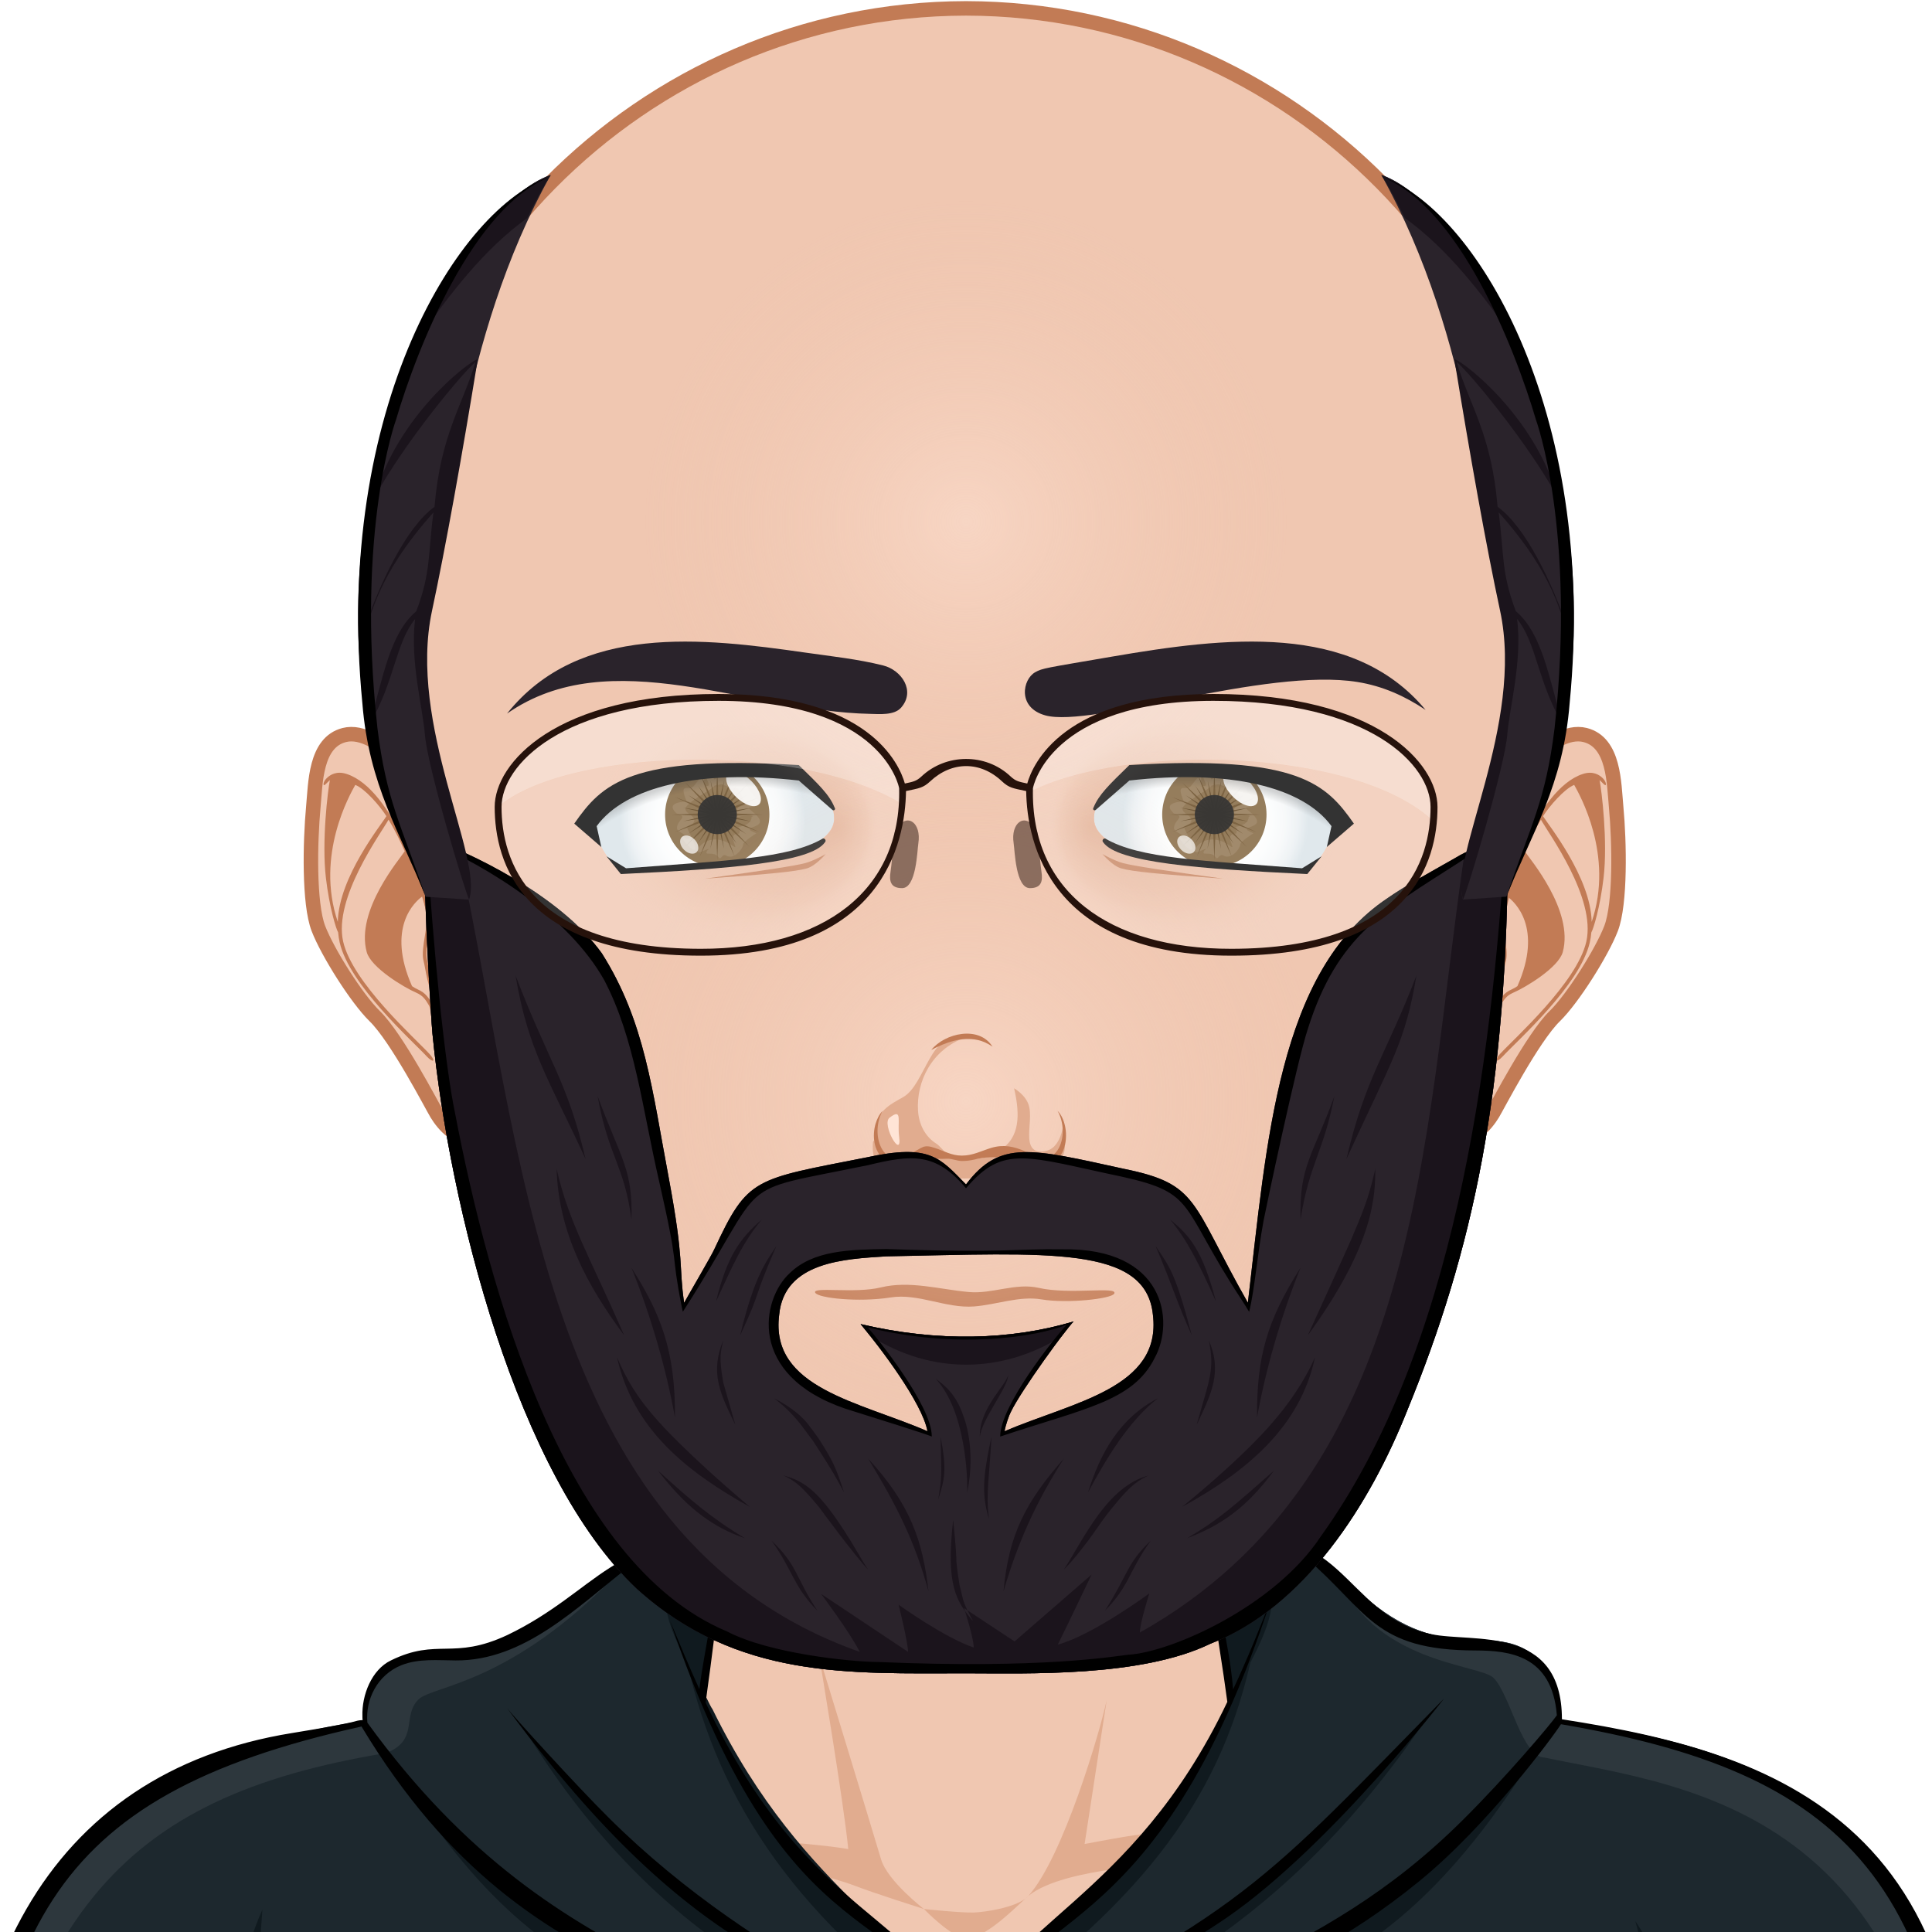<?xml version="1.0" encoding="UTF-8" standalone="no"?>
<svg
   xmlns:dc="http://purl.org/dc/elements/1.1/"
   xmlns:cc="http://creativecommons.org/ns#"
   xmlns:rdf="http://www.w3.org/1999/02/22-rdf-syntax-ns#"
   xmlns:svg="http://www.w3.org/2000/svg"
   xmlns="http://www.w3.org/2000/svg"
   xmlns:sodipodi="http://sodipodi.sourceforge.net/DTD/sodipodi-0.dtd"
   xmlns:inkscape="http://www.inkscape.org/namespaces/inkscape"
   version="1.1"
   width="600px"
   height="600px"
   viewBox="0 0 200 200"
   style="overflow:hidden!important;"
   id="svg1235"
   sodipodi:docname="moi_white.svg"
   inkscape:version="1.0.2 (e86c870879, 2021-01-15, custom)">
  <sodipodi:namedview
     pagecolor="#ffffff"
     bordercolor="#666666"
     borderopacity="1"
     objecttolerance="10"
     gridtolerance="10"
     guidetolerance="10"
     inkscape:pageopacity="0"
     inkscape:pageshadow="2"
     inkscape:window-width="1600"
     inkscape:window-height="834"
     id="namedview1237"
     showgrid="false"
     inkscape:zoom="1.11"
     inkscape:cx="300"
     inkscape:cy="300"
     inkscape:window-x="-8"
     inkscape:window-y="-8"
     inkscape:window-maximized="1"
     inkscape:current-layer="svga-group-wrapper" />
  <defs
     id="SvgjsDefs1007">
    <radialGradient
       id="SvgjsRadialGradient2904"
       cx="100"
       cy="114"
       r="41"
       gradientUnits="userSpaceOnUse"
       class="svga-on-canvas-facehighlight-gradient-single-0">
      <stop
         id="SvgjsStop2905"
         stop-opacity="0.5"
         stop-color="#ffe4d6"
         offset="0" />
      <stop
         id="SvgjsStop2906"
         stop-opacity="0"
         stop-color="#f0c7b1"
         offset="0.9" />
    </radialGradient>
    <radialGradient
       id="SvgjsRadialGradient2908"
       cx="100"
       cy="54"
       r="37"
       gradientUnits="userSpaceOnUse"
       class="svga-on-canvas-facehighlight-gradient-single-1">
      <stop
         id="SvgjsStop2909"
         stop-opacity="0.5"
         stop-color="#ffe4d6"
         offset="0" />
      <stop
         id="SvgjsStop2910"
         stop-opacity="0"
         stop-color="#f0c7b1"
         offset="0.9" />
    </radialGradient>
    <radialGradient
       id="SvgjsRadialGradient3200"
       cx="-568.659"
       cy="-521.042"
       r="59.751"
       gradientTransform="matrix(0.096 -0.025 0.025 0.096 141.281 119.989)"
       gradientUnits="userSpaceOnUse"
       class="svga-on-canvas-eyesiris-gradient-left-1">
      <stop
         id="SvgjsStop3201"
         stop-opacity="1"
         stop-color="#ffffff"
         offset="0" />
      <stop
         id="SvgjsStop3202"
         stop-opacity="0"
         stop-color="#ffffff"
         offset="1" />
    </radialGradient>
    <radialGradient
       id="SvgjsRadialGradient3204"
       cx="-582.838"
       cy="-519.099"
       r="59.745"
       gradientTransform="matrix(0.099 8.856319e-004 -0.001 0.099 131.113 135.986)"
       gradientUnits="userSpaceOnUse"
       class="svga-on-canvas-eyesiris-gradient-left-2">
      <stop
         id="SvgjsStop3205"
         stop-opacity="1"
         stop-color="#ffffff"
         offset="0" />
      <stop
         id="SvgjsStop3206"
         stop-opacity="0"
         stop-color="#ffffff"
         offset="1" />
    </radialGradient>
    <linearGradient
       id="SvgjsLinearGradient3210"
       x1="122.67"
       y1="88.268"
       x2="123.606"
       y2="87.152"
       gradientTransform="matrix(1 0 0 1 -52 0)"
       gradientUnits="userSpaceOnUse"
       class="svga-on-canvas-eyesiris-gradient-left-5">
      <stop
         id="SvgjsStop3211"
         stop-opacity="1"
         stop-color="#ffffff"
         offset="0" />
      <stop
         id="SvgjsStop3212"
         stop-opacity="0"
         stop-color="#ffffff"
         offset="1" />
    </linearGradient>
    <linearGradient
       id="SvgjsLinearGradient3214"
       x1="127.212"
       y1="82.296"
       x2="126.463"
       y2="83.189"
       gradientTransform="matrix(1 0 0 1 -52 0)"
       gradientUnits="userSpaceOnUse"
       class="svga-on-canvas-eyesiris-gradient-left-6">
      <stop
         id="SvgjsStop3215"
         stop-opacity="1"
         stop-color="#ffffff"
         offset="0" />
      <stop
         id="SvgjsStop3216"
         stop-opacity="0"
         stop-color="#ffffff"
         offset="1" />
    </linearGradient>
    <linearGradient
       id="SvgjsLinearGradient3218"
       x1="129.636"
       y1="79.822"
       x2="127.91"
       y2="81.879"
       gradientTransform="matrix(1 0 0 1 -52 0)"
       gradientUnits="userSpaceOnUse"
       class="svga-on-canvas-eyesiris-gradient-left-7">
      <stop
         id="SvgjsStop3219"
         stop-opacity="1"
         stop-color="#ffffff"
         offset="0" />
      <stop
         id="SvgjsStop3220"
         stop-opacity="0"
         stop-color="#ffffff"
         offset="1" />
    </linearGradient>
    <radialGradient
       id="SvgjsRadialGradient3223"
       cx="-568.654"
       cy="-521.042"
       r="59.752"
       gradientTransform="matrix(0.096 -0.025 0.025 0.096 193.28 119.989)"
       gradientUnits="userSpaceOnUse"
       class="svga-on-canvas-eyesiris-gradient-right-1">
      <stop
         id="SvgjsStop3224"
         stop-opacity="1"
         stop-color="#ffffff"
         offset="0" />
      <stop
         id="SvgjsStop3225"
         stop-opacity="0"
         stop-color="#ffffff"
         offset="1" />
    </radialGradient>
    <radialGradient
       id="SvgjsRadialGradient3227"
       cx="-582.833"
       cy="-519.102"
       r="59.747"
       gradientTransform="matrix(0.099 8.856319e-004 -0.001 0.099 183.113 135.986)"
       gradientUnits="userSpaceOnUse"
       class="svga-on-canvas-eyesiris-gradient-right-2">
      <stop
         id="SvgjsStop3228"
         stop-opacity="1"
         stop-color="#ffffff"
         offset="0" />
      <stop
         id="SvgjsStop3229"
         stop-opacity="0"
         stop-color="#ffffff"
         offset="1" />
    </radialGradient>
    <linearGradient
       id="SvgjsLinearGradient3233"
       x1="122.67"
       y1="88.268"
       x2="123.606"
       y2="87.152"
       gradientUnits="userSpaceOnUse"
       class="svga-on-canvas-eyesiris-gradient-right-5">
      <stop
         id="SvgjsStop3234"
         stop-opacity="1"
         stop-color="#ffffff"
         offset="0" />
      <stop
         id="SvgjsStop3235"
         stop-opacity="0"
         stop-color="#ffffff"
         offset="1" />
    </linearGradient>
    <linearGradient
       id="SvgjsLinearGradient3237"
       x1="127.212"
       y1="82.296"
       x2="126.463"
       y2="83.189"
       gradientUnits="userSpaceOnUse"
       class="svga-on-canvas-eyesiris-gradient-right-6">
      <stop
         id="SvgjsStop3238"
         stop-opacity="1"
         stop-color="#ffffff"
         offset="0" />
      <stop
         id="SvgjsStop3239"
         stop-opacity="0"
         stop-color="#ffffff"
         offset="1" />
    </linearGradient>
    <linearGradient
       id="SvgjsLinearGradient3241"
       x1="129.636"
       y1="79.822"
       x2="127.91"
       y2="81.879"
       gradientUnits="userSpaceOnUse"
       class="svga-on-canvas-eyesiris-gradient-right-7">
      <stop
         id="SvgjsStop3242"
         stop-opacity="1"
         stop-color="#ffffff"
         offset="0" />
      <stop
         id="SvgjsStop3243"
         stop-opacity="0"
         stop-color="#ffffff"
         offset="1" />
    </linearGradient>
    <linearGradient
       id="SvgjsLinearGradient3471"
       x1="100"
       y1="171"
       x2="100"
       y2="127"
       gradientUnits="userSpaceOnUse"
       class="svga-on-canvas-chinshadow-gradient-single-0">
      <stop
         id="SvgjsStop3472"
         stop-opacity="0.8"
         stop-color="#e1ac8f"
         offset="0" />
      <stop
         id="SvgjsStop3473"
         stop-opacity="1"
         stop-color="#c27b55"
         offset="0.7" />
    </linearGradient>
    <linearGradient
       id="SvgjsLinearGradient3583"
       x1="100"
       y1="142"
       x2="100"
       y2="139"
       gradientUnits="userSpaceOnUse"
       class="svga-on-canvas-mouth-gradient-single-0">
      <stop
         id="SvgjsStop3584"
         stop-opacity="1"
         stop-color="#e8b9a0"
         offset="0.1" />
      <stop
         id="SvgjsStop3585"
         stop-opacity="1"
         stop-color="#e1ac8f"
         offset="1" />
    </linearGradient>
    <radialGradient
       id="SvgjsRadialGradient3594"
       cx="126.289"
       cy="84.919"
       r="10.712"
       gradientTransform="matrix(-1 0 0 1 200 0)"
       gradientUnits="userSpaceOnUse"
       class="svga-on-canvas-eyesback-gradient-left-0">
      <stop
         id="SvgjsStop3595"
         stop-opacity="1"
         stop-color="#ffffff"
         offset="0" />
      <stop
         id="SvgjsStop3596"
         stop-opacity="1"
         stop-color="#fdfefe"
         offset="0.544" />
      <stop
         id="SvgjsStop3597"
         stop-opacity="1"
         stop-color="#f6f8f9"
         offset="0.74" />
      <stop
         id="SvgjsStop3598"
         stop-opacity="1"
         stop-color="#eaeff2"
         offset="0.879" />
      <stop
         id="SvgjsStop3599"
         stop-opacity="1"
         stop-color="#d9e3e8"
         offset="0.992" />
      <stop
         id="SvgjsStop3600"
         stop-opacity="1"
         stop-color="#d8e2e7"
         offset="1" />
    </radialGradient>
    <radialGradient
       id="SvgjsRadialGradient3602"
       cx="125.89"
       cy="84.919"
       r="10.712"
       gradientUnits="userSpaceOnUse"
       class="svga-on-canvas-eyesback-gradient-right-0">
      <stop
         id="SvgjsStop3603"
         stop-opacity="1"
         stop-color="#ffffff"
         offset="0" />
      <stop
         id="SvgjsStop3604"
         stop-opacity="1"
         stop-color="#fdfefe"
         offset="0.544" />
      <stop
         id="SvgjsStop3605"
         stop-opacity="1"
         stop-color="#f6f8f9"
         offset="0.74" />
      <stop
         id="SvgjsStop3606"
         stop-opacity="1"
         stop-color="#eaeff2"
         offset="0.879" />
      <stop
         id="SvgjsStop3607"
         stop-opacity="1"
         stop-color="#d9e3e8"
         offset="0.992" />
      <stop
         id="SvgjsStop3608"
         stop-opacity="1"
         stop-color="#d8e2e7"
         offset="1" />
    </radialGradient>
    <radialGradient
       id="SvgjsRadialGradient3610"
       cx="126.289"
       cy="84.919"
       r="10.712"
       gradientTransform="matrix(-1 0 0 1 200 0)"
       class="svga-on-canvas-eyesfront-gradient-left-0">
      <stop
         id="SvgjsStop3611"
         stop-opacity="1"
         stop-color="#ffffff"
         offset="0" />
      <stop
         id="SvgjsStop3612"
         stop-opacity="1"
         stop-color="#fdfefe"
         offset="0.544" />
      <stop
         id="SvgjsStop3613"
         stop-opacity="1"
         stop-color="#f6f8f9"
         offset="0.74" />
      <stop
         id="SvgjsStop3614"
         stop-opacity="1"
         stop-color="#eaeff2"
         offset="0.879" />
      <stop
         id="SvgjsStop3615"
         stop-opacity="1"
         stop-color="#d9e3e8"
         offset="0.992" />
      <stop
         id="SvgjsStop3616"
         stop-opacity="1"
         stop-color="#d8e2e7"
         offset="1" />
    </radialGradient>
    <radialGradient
       id="SvgjsRadialGradient3620"
       cx="123.715"
       cy="85.489"
       fx="135.434"
       fy="85.522"
       r="16.667"
       gradientTransform="matrix(1 0.021 0.017 -0.8 -48.826 151.291)"
       gradientUnits="userSpaceOnUse"
       class="svga-on-canvas-eyesfront-gradient-left-3">
      <stop
         id="SvgjsStop3621"
         stop-opacity="1"
         stop-color="#e1ac8f"
         offset="0" />
      <stop
         id="SvgjsStop3622"
         stop-opacity="0.3"
         stop-color="#e1ac8f"
         offset="0.7" />
      <stop
         id="SvgjsStop3623"
         stop-opacity="0"
         stop-color="#f0c7b1"
         offset="1" />
    </radialGradient>
    <radialGradient
       id="SvgjsRadialGradient3625"
       cx="122.874"
       cy="101.325"
       r="26.878"
       gradientTransform="matrix(-1 0 0 0.792 200 21.049)"
       gradientUnits="userSpaceOnUse"
       class="svga-on-canvas-eyesfront-gradient-left-4">
      <stop
         id="SvgjsStop3626"
         stop-opacity="0"
         stop-color="#000000"
         offset="0.95" />
      <stop
         id="SvgjsStop3627"
         stop-opacity="0.2"
         stop-color="#000000"
         offset="1" />
    </radialGradient>
    <radialGradient
       id="SvgjsRadialGradient3631"
       cx="125.89"
       cy="84.919"
       r="10.712"
       gradientUnits="userSpaceOnUse"
       class="svga-on-canvas-eyesfront-gradient-right-0">
      <stop
         id="SvgjsStop3632"
         stop-opacity="1"
         stop-color="#ffffff"
         offset="0" />
      <stop
         id="SvgjsStop3633"
         stop-opacity="1"
         stop-color="#fdfefe"
         offset="0.544" />
      <stop
         id="SvgjsStop3634"
         stop-opacity="1"
         stop-color="#f6f8f9"
         offset="0.74" />
      <stop
         id="SvgjsStop3635"
         stop-opacity="1"
         stop-color="#eaeff2"
         offset="0.879" />
      <stop
         id="SvgjsStop3636"
         stop-opacity="1"
         stop-color="#d9e3e8"
         offset="0.992" />
      <stop
         id="SvgjsStop3637"
         stop-opacity="1"
         stop-color="#d8e2e7"
         offset="1" />
    </radialGradient>
    <radialGradient
       id="SvgjsRadialGradient3641"
       cx="123.315"
       cy="85.489"
       fx="135.034"
       fy="85.522"
       r="16.667"
       gradientTransform="matrix(-1 0.021 -0.017 -0.8 248.027 151.299)"
       gradientUnits="userSpaceOnUse"
       class="svga-on-canvas-eyesfront-gradient-right-3">
      <stop
         id="SvgjsStop3642"
         stop-opacity="1"
         stop-color="#e1ac8f"
         offset="0" />
      <stop
         id="SvgjsStop3643"
         stop-opacity="0.3"
         stop-color="#e1ac8f"
         offset="0.7" />
      <stop
         id="SvgjsStop3644"
         stop-opacity="0"
         stop-color="#f0c7b1"
         offset="1" />
    </radialGradient>
    <radialGradient
       id="SvgjsRadialGradient3646"
       cx="122.475"
       cy="101.325"
       r="26.878"
       gradientTransform="matrix(1 0 0 0.792 0 21.049)"
       gradientUnits="userSpaceOnUse"
       class="svga-on-canvas-eyesfront-gradient-right-4">
      <stop
         id="SvgjsStop3647"
         stop-opacity="0"
         stop-color="#000000"
         offset="0.95" />
      <stop
         id="SvgjsStop3648"
         stop-opacity="0.2"
         stop-color="#000000"
         offset="1" />
    </radialGradient>
  </defs>
  <g
     id="svga-group-wrapper">
    <g
       id="svga-group-backs-single"
       style="fill:#ffffff;fill-opacity:1">
      <path
         id="SvgjsPath3401"
         d="M225 225H-25V-25h250V225z"
         fill="#14305c"
         stroke-width="none"
         opacity="1"
         style="fill:#ffffff;fill-opacity:1" />
    </g>
    <g
       id="svga-group-humanwrap-move"
       transform="matrix(1,0,0,1,0,0)">
      <g
         id="svga-group-humanwrap"
         transform="matrix(1,0,0,1,0,0)">
        <g
           id="svga-group-hair-back-move"
           transform="matrix(1,0,0,1,0,0)">
          <g
             id="svga-group-hair-back"
             transform="matrix(1,0,0,1,0,0)">
            <path
               id="SvgjsPath3527"
               d="M100.5,100.5h-1v-1h1V100.5z"
               fill="#2a232b"
               stroke-width="none"
               opacity="1" />
          </g>
        </g>
        <g
           id="svga-group-humanbody-single">
          <path
             id="SvgjsPath2911"
             d="M195.417 199.778c-2.196-4.746-8.195-11.779-14.86-13.722 -8.239-2.403-26.837-5.308-33.733-6.923 -5.528-1.296-16.662-11.294-20.564-14.65 -0.7-0.6-1.273-1.839-1.287-2.76 -0.139-10.864 4.195-39.724 4.195-39.724H100 70.833c0 0 4.334 28.859 4.193 39.724 -0.011 0.921-0.587 2.16-1.285 2.76 -3.902 3.356-15.036 13.354-20.564 14.65 -6.897 1.615-25.495 4.619-33.733 7.022 -6.667 1.942-12.664 8.876-14.86 13.622 -3.708 8.008-4.584 22.5-4.584 35h100 100C200 222.278 199.123 207.786 195.417 199.778z"
             fill="#f0c7b1"
             stroke-width="none"
             opacity="1"
             stroke="none" />
          <path
             id="SvgjsPath2912"
             d="M159.156 184.058c24.342 3.542 34.586 8.708 37.794 50.721H200c0-12.5-0.877-26.992-4.583-35 -2.196-4.746-8.195-11.779-14.86-13.722 -8.239-2.403-26.837-5.308-33.733-6.923 -5.528-1.296-18.242-12.069-21.643-16.35 3.36 4.704 12.791 15.605 21.054 18.46C150.188 182.61 153.48 183.232 159.156 184.058zM53.766 181.244c8.263-2.854 17.693-13.756 21.054-18.46 -3.4 4.28-16.114 15.054-21.643 16.35 -6.896 1.615-25.494 4.619-33.733 7.022 -6.665 1.942-12.664 8.876-14.86 13.622 -3.706 8.008-4.583 22.5-4.583 35h3.05c3.188-41.744 13.475-47.183 37.794-50.721C46.52 183.232 49.813 182.61 53.766 181.244z"
             fill="#ffe4d6"
             stroke-width="none"
             opacity="1"
             stroke="none" />
          <path
             id="SvgjsPath2913"
             d="M95.646 197.62c0 0-5.074-1.609-7.083-2.379 -10.449-4.009-44.395-6.607-44.395-6.607s35.754 1.419 43.644 2.779c-0.458-4.767-3.017-20.004-3.017-20.004s5.149 16.815 6.409 21.057C91.878 194.734 95.646 197.62 95.646 197.62zM106.445 196.278c-0.089 0.073-0.191 0.168-0.302 0.268C106.256 196.461 106.358 196.372 106.445 196.278zM95.646 197.62c0 0 2.893 2.992 4.347 3.03 1.91 0.051 4.828-2.899 6.151-4.104 -1.265 0.957-4.159 1.391-5.31 1.436C99.504 198.033 95.646 197.62 95.646 197.62zM116.664 190.101c-1.545 0.248-4.386 0.789-4.386 0.789l2.287-14.89c-0.646 3.071-4.474 16.211-8.12 20.278 1.91-1.616 6.158-2.391 8.324-2.704 10.236-1.484 10.232-1.483 41.062-4.94C155.831 188.634 126.76 188.479 116.664 190.101z"
             fill="#e1ac8f"
             stroke-width="none"
             opacity="1"
             stroke="none" />
          <path
             id="SvgjsPath2914"
             d="M195.417 199.778c-2.196-4.746-8.195-11.779-14.86-13.722 -8.239-2.403-26.837-5.308-33.733-6.923 -5.528-1.296-16.662-11.294-20.564-14.65 -0.7-0.6-1.273-1.839-1.287-2.76 -0.139-10.864 4.195-39.724 4.195-39.724H100 70.833c0 0 4.334 28.859 4.193 39.724 -0.011 0.921-0.587 2.16-1.285 2.76 -3.902 3.356-15.036 13.354-20.564 14.65 -6.897 1.615-25.495 4.619-33.733 7.022 -6.667 1.942-12.664 8.876-14.86 13.622 -3.708 8.008-4.584 22.5-4.584 35h100 100C200 222.278 199.123 207.786 195.417 199.778z"
             fill="none"
             stroke="#c27b55"
             stroke-width="1.5"
             opacity="1" />
        </g>
        <g
           id="svga-group-chinshadow-single">
          <path
             id="SvgjsPath3470"
             d="M100.002 170.866c11.391 0 16.629-6.36 24.218-9.638 -0.008-7.932 2.039-23.933 3.282-32.907 -16.136-1.852-38.871-1.852-55.006 0.001 1.243 8.973 3.29 24.972 3.281 32.903C83.37 164.502 88.608 170.866 100.002 170.866z"
             fill="url(#SvgjsLinearGradient3471)"
             opacity="1" />
        </g>
        <g
           id="svga-group-clothes-single">
          <path
             id="SvgjsPath3533"
             d="M-3.682 236.192c-2.914-24.293 8.022-47.09 34.496-54.611 7.77-2.208 5.691-3.341 6.867-3.41 -0.039-0.211-0.045-0.2-0.045-0.63h-0.036c0.087-8.03 9.028-6.453 11.587-6.984 10.121-2.158 13.558-12.786 25.115-9.985 0.284 2.437 0.075 5.248-1.371 15.663 10.899 23.466 22.722 21.437 26.925 34.571 3.815-11.746 17.339-13.617 27.306-34.576 -0.655-5.884-2.083-11.033-1.482-15.935l0.057-0.042c7.744-2.583 11.127 0.874 14.21 3.854 9.397 9.083 14.382 3.325 19.085 7.457 1.871 1.659 2.547 3.997 2.547 6.518 21.412 3.11 45.974 9.898 41.089 57.481l0.096 0.104C181.094 235.667 57.546 241.095-3.682 236.192z"
             fill="#1d282e"
             stroke-width="none"
             opacity="1"
             stroke="none" />
          <path
             id="SvgjsPath3534"
             d="M100.268 209.685c4.229-10.638 16.946-13.132 26.543-32.755 0.098-0.108 0.347-0.591 0.656-1.237 -0.164-1.826-0.372-3.747-1.213-5.757 -0.522-3.35-0.939-6.489-0.587-9.535 1.974 0.578 3.842 1.262 5.12 2.66 1.882 2.052 0.455 5.609-1.346 9.042C126.063 186.844 117.594 197.493 100.268 209.685zM169.282 198.859c2.938 10.376 4.895 26.928 2.544 37.445 1.962-0.045 2.686-0.097 4.506-0.138C177.146 225.12 175.154 207.48 169.282 198.859zM137.604 200.735c-12.805 7.48-25.687 10.358-37.321 20.291 -11.64-9.904-24.647-11.637-37.453-19.108 -5.87-2.36-14.874-10.699-20.377-16.572 17.313 26.284 29.706 18.823 57.434 36.538 27.736-17.715 40.205-11.692 57.516-37.974C151.9 189.782 143.476 198.39 137.604 200.735zM99.81 210.936c-4.238-10.644-16.459-14.383-26.056-34.006 -0.093-0.108-0.343-0.591-0.652-1.237 0.156-1.826-0.262-3.841 0.586-5.857 0.521-3.358 0.748-6.092 0.393-9.132 -1.969 0.574-3.025 0.959-4.303 2.357 -1.88 2.052-0.453 5.609 1.347 9.042C74.502 186.844 82.479 198.74 99.81 210.936zM27.163 197.688c-4.305 9.396-4.34 27.432-3.528 38.479 1.821 0.041 2.548 0.093 4.506 0.138C25.791 225.787 26.379 208.26 27.163 197.688zM99.888 212.964c16.389-4.909 33.813-13.894 48.305-35.847 -13.084 17.643-32.525 28.063-47.926 34.455 -15.89-5.762-34.915-17.221-46.006-32.635C67.257 200.226 83.508 208.055 99.888 212.964z"
             fill="#101a1f"
             stroke-width="none"
             opacity="1"
             stroke="none" />
          <path
             id="SvgjsPath3535"
             d="M202.762 235.667c-0.115 0-0.256 0.001-0.374 0.001 -0.427-48.615-27.497-50.574-42.48-53.725 -2.345 0-3.563-6.505-5.288-8.24 -1.467-1.475-12.769-1.475-16.348-11.169 0.583 0.513 1.131 1.052 1.674 1.573 9.397 9.083 14.382 3.325 19.085 7.457 1.871 1.659 2.547 3.997 2.547 6.518 21.412 3.11 45.974 9.898 41.089 57.481L202.762 235.667zM-3.968 236.84c0.114 0 0.255 0.001 0.376 0.001 4.759-38.632 16.029-50.811 43.543-55.364 3.451-1.313 1.634-3.81 3.362-5.544 1.467-1.468 9.627-1.5 20.924-13.389 -0.582 0.513-3.075 1.042-3.615 1.563 -9.398 9.083-16.485 6.51-19.088 7.457 -3.209 1.188-3.707 4.028-3.707 6.546 -21.414 3.111-44.161 14.974-41.702 58.626L-3.968 236.84z"
             fill="#2d373d"
             stroke-width="none"
             opacity="1"
             stroke="none" />
          <path
             id="SvgjsPath3536"
             d="M161.69 177.978c0-9.858-9.265-7.895-13.529-8.812 -9.409-2.02-9.113-12.916-22.582-8.985 -0.574 4.657 0.516 8.738 1.473 15.997 -9.877 20.755-23.576 23.093-27.196 34.245 -3.957-12.38-16.045-11.134-26.81-34.171 1.498-10.838 1.648-13.354 1.36-15.774 -10.271-2.349-12.588 4.32-21.876 8.776 -5.637 2.642-7.229 0.263-12.067 2.633 -2.007 0.968-3.018 3.609-2.946 5.767 -0.013 0.01 0 0.01 0 0.01 0 0.139 0 0.267 0.023 0.396 -1.175 0.082 0.546 0.074-7.323 1.346 -25.363 4.1-36.61 25.534-34.005 56.906 11.89 0 1.011 4.382 183.147-0.077 8.456-0.214 22.799-0.447 23.402-0.447C208.321 189.265 184.836 181.568 161.69 177.978zM-3.624 236.057c2.579-36.004 8.018-50.026 41.046-57.329 17.978 29.839 39.98 25.499 62.232 42.189 -20.166-16.771-41.302-14.549-61.622-42.583 -0.228-2.354 1-4.943 3.535-5.959 1.796-0.702 3.72-0.498 5.6-0.488 7.087 0.054 12.546-5.502 17.793-9.578 2.499-1.67 6.22-1.752 9.2-1.292 0.231 3.874-1.262 9.721-1.762 13.845 -1.042-2.295-2.029-4.664-3.015-7.022 12.47 36.624 24.903 28.334 30.461 43.525 -1.177-0.327-21.014-7.468-36.822-23.188 -3.358-3.325-10.011-10.656-10.516-11.34 19.573 26.51 32.079 27.86 47.391 34.691 0 0.01 0.021 0.035 0.021 0.048 0.012 0.036 0.068 0.221 0.086 0.256 0.074-0.033 0.158-0.07 0.239-0.091 0.026-0.022 0.047-0.033 0.08-0.033 2.122-1.043 16.065-5.902 26.681-13.2 10.927-7.517 23.39-23.821 22.451-22.64 -18.253 18.573-21.075 22.785-49.212 35.67 -0.027 0-0.048-0.01-0.069-0.021 -0.022-0.131-0.064-0.257-0.107-0.387 0.011-0.062 0.032-0.121 0.054-0.178 4.948-13.579 19.476-8.33 31.51-45.554 -1.232 3.216-2.527 6.382-3.979 9.486 -0.457-5.455-2.042-9.756-1.865-14.247 2.084-0.693 7.742-1.022 9.308 0.542 6.529 5.586 7.059 9.677 17.696 9.677 3.411 0.02 7.871 0.45 8.375 6.708 -0.627 0.922-5.291 6.431-9.703 10.809 -15.438 15.368-29.249 15.664-50.619 32.007 0.521 0 1.605-1.131 2.029-1.418 16.712-11.864 28.719-11.677 44.085-24.249 7.082-5.785 13.897-15.044 14.63-16.222 0.022 0.013 0.059 0.013 0.079 0.013 28.198 4.853 42.321 15.462 40.764 57.069C76.043 234.783 58.884 238.145-3.624 236.057z"
             fill="#000000"
             stroke-width="none"
             opacity="1"
             stroke="none" />
        </g>
        <g
           id="svga-group-head"
           transform="matrix(1,0,0,1,0,0)">
          <g
             id="svga-group-ears-left-move"
             transform="matrix(1,0,0,1,0,0)">
            <g
               id="svga-group-ears-left"
               transform="matrix(1,0,0,1,0,0)">
              <path
                 id="SvgjsPath2924"
                 d="M45.671 84.344c-1.485-2.462-6.327-9.199-10.031-8.254 -3.012 0.772-2.973 4.971-3.206 7.455 -0.34 3.644-0.464 9.992 0.525 12.568 0.951 2.473 3.96 7.252 5.828 9.075 2.299 2.235 5.97 9.358 6.422 10.097 0.711 1.168 2.137 2.84 4.325 2.708 3.071-0.185 5.724-3.087 5.965-4.485C56.8 105.918 49.536 90.75 45.671 84.344z"
                 fill="#f0c7b1"
                 stroke="#c27b55"
                 stroke-width="1.5"
                 opacity="1" />
              <path
                 id="SvgjsPath2925"
                 d="M44.2 99.341c-0.143-0.563 0.007-1.513 0.154-2.429 0.133-0.835 0.258-1.624 0.182-2.182 -0.289-2.09-1.915-6.06-2.976-8.212 -1.223-2.476-3.199-5.595-5.679-6.399 -1.024-0.333-1.699 0.065-2.089 0.468 -0.288 0.296-0.353 0.645-0.259 0.687 0.095 0.041 0.307-0.248 0.617-0.519 0.254-0.222-0.508-0.04 0 0 -0.205 1.04-0.865 6.302-0.41 10.143 0.358 3.022 1.05 5.279 1.263 5.617 0.031 0.356 0.083 0.705 0.16 1.043 1.002 4.41 7.518 10.177 9.034 11.82 0.28 0.303 0.574 0.483 0.646 0.409s-0.101-0.373-0.379-0.678c-1.498-1.632-7.971-7.381-8.939-11.635 -1.027-4.514 3.912-11.207 4.699-12.623 0.401 0.665 0.742 1.303 1.004 1.835 0.207 0.417 0.434 0.906 0.67 1.435 -0.463 0.738-5.118 6.127-3.934 10.441 0.438 1.591 3.822 3.642 5.131 4.203 0.72 0.31 0.99 0.772 1.304 1.306 0.364 0.624 0.033 2.229 1.23 2.739 0.244 0.104 0.464 0.146 0.659 0.146 0.338 0 0.594-0.13 0.783-0.284 0.02 0.271 0.019 0.619 0.009 0.941 -0.012 0.418 0.047 0.609 0.148 0.617 0.103 0.009 0.21-0.174 0.223-0.587 0.017-0.51 0.014-1.141-0.077-1.444 -0.269-0.889-1.088-1.894-1.957-2.957C44.563 102.197 44.422 100.213 44.2 99.341zM34.969 95.432c-2.348-6.923 1.283-13.229 1.81-14.179 1.012 0.399 2.562 2.193 3.221 3.235C39.52 85.321 35.067 90.775 34.969 95.432zM45.772 106.464c-1.084-0.462-0.706-1.984-1.056-2.584 -0.318-0.542-0.646-1.102-1.479-1.46 -0.18-0.078-0.379-0.196-0.583-0.332 -2.682-6.075 0.293-8.73 1.039-9.273 0.229 0.742 0.399 1.423 0.476 1.97 0.068 0.5-0.059 1.298-0.181 2.068 -0.153 0.955-0.31 1.944-0.147 2.584 0.244 0.953 0.411 2.97 1.291 4.048 0.781 0.956 1.583 1.942 1.857 2.746C46.871 106.391 46.5 106.775 45.772 106.464z"
                 fill="#c27b55"
                 stroke-width="none"
                 opacity="1"
                 stroke="none" />
            </g>
          </g>
          <g
             id="svga-group-ears-right-move"
             transform="matrix(1,0,0,1,0,0)">
            <g
               id="svga-group-ears-right"
               transform="matrix(1,0,0,1,0,0)">
              <path
                 id="SvgjsPath2926"
                 d="M154.066 84.344c1.486-2.462 6.328-9.199 10.031-8.254 3.012 0.772 2.973 4.971 3.207 7.455 0.34 3.644 0.463 9.992-0.525 12.568 -0.951 2.473-3.961 7.252-5.828 9.075 -2.299 2.235-5.971 9.358-6.422 10.097 -0.711 1.168-2.137 2.84-4.326 2.708 -3.07-0.185-5.723-3.087-5.965-4.485C142.938 105.918 150.203 90.75 154.066 84.344z"
                 fill="#f0c7b1"
                 stroke="#c27b55"
                 stroke-width="1.5"
                 opacity="1" />
              <path
                 id="SvgjsPath2927"
                 d="M154.322 103.243c-0.869 1.063-1.688 2.068-1.957 2.957 -0.092 0.304-0.094 0.935-0.078 1.444 0.014 0.413 0.121 0.596 0.225 0.587 0.102-0.008 0.16-0.199 0.148-0.617 -0.01-0.322-0.012-0.67 0.008-0.941 0.189 0.154 0.445 0.284 0.783 0.284 0.195 0 0.416-0.042 0.66-0.146 1.195-0.511 0.865-2.116 1.229-2.739 0.314-0.534 0.584-0.997 1.305-1.306 1.309-0.561 4.693-2.611 5.131-4.203 1.184-4.314-3.471-9.704-3.934-10.441 0.234-0.529 0.463-1.018 0.668-1.435 0.264-0.532 0.604-1.171 1.006-1.835 0.787 1.416 5.725 8.108 4.699 12.623 -0.969 4.254-7.441 10.003-8.939 11.635 -0.279 0.305-0.453 0.604-0.381 0.678 0.074 0.074 0.367-0.106 0.646-0.409 1.516-1.643 8.031-7.41 9.033-11.82 0.078-0.338 0.131-0.687 0.162-1.043 0.211-0.337 0.904-2.594 1.262-5.617 0.455-3.841-0.205-9.103-0.41-10.143 0.508-0.04-0.254-0.222 0 0 0.311 0.271 0.523 0.56 0.617 0.519 0.094-0.042 0.029-0.39-0.258-0.687 -0.391-0.403-1.066-0.801-2.09-0.468 -2.48 0.804-4.457 3.923-5.68 6.399 -1.061 2.152-2.686 6.122-2.975 8.212 -0.076 0.558 0.049 1.347 0.182 2.182 0.146 0.916 0.297 1.866 0.154 2.429C155.316 100.213 155.176 102.197 154.322 103.243zM159.738 84.488c0.66-1.042 2.209-2.835 3.221-3.235 0.527 0.95 4.158 7.256 1.811 14.179C164.672 90.775 160.219 85.321 159.738 84.488zM152.75 106.229c0.273-0.804 1.076-1.79 1.857-2.746 0.879-1.078 1.047-3.095 1.291-4.048 0.162-0.64 0.006-1.629-0.146-2.584 -0.123-0.77-0.25-1.568-0.182-2.068 0.076-0.547 0.246-1.228 0.475-1.97 0.746 0.543 3.721 3.199 1.039 9.273 -0.203 0.136-0.402 0.254-0.584 0.332 -0.832 0.358-1.16 0.918-1.479 1.46 -0.35 0.6 0.029 2.123-1.055 2.584C153.238 106.775 152.867 106.391 152.75 106.229z"
                 fill="#c27b55"
                 stroke-width="none"
                 opacity="1"
                 stroke="none" />
            </g>
          </g>
          <g
             id="svga-group-faceshape-wrap"
             transform="matrix(1,0,0,1,0,0)">
            <g
               id="svga-group-faceshape-single">
              <path
                 id="SvgjsPath3467"
                 d="M100.002 0.867C66.384 0.92 39.082 28.536 39.134 62.56c0.009 5.403 0.704 10.643 2.002 15.634h0.001c0.012 0.054 8.12 35.809 11.82 47.522 2.775 8.787 14.288 21.989 22.398 25.322 7.826 3.217 13.039 9.828 24.646 9.828s16.82-6.611 24.646-9.828c8.11-3.333 19.624-16.535 22.398-25.322 3.7-11.713 11.809-47.468 11.819-47.522h0.002c1.298-4.992 1.994-10.231 2.002-15.634C160.923 28.536 133.62 0.92 100.002 0.867z"
                 fill="#f0c7b1"
                 stroke-width="none"
                 opacity="1" />
              <path
                 id="SvgjsPath3468"
                 d="M140.727 16.737c10.424 11.164 16.867 26.574 16.844 43.586 -0.009 5.403-0.666 10.643-1.894 15.634h-0.001c-0.011 0.054-7.681 35.809-11.18 47.522 -2.623 8.788-13.515 21.989-21.184 25.322 -7.403 3.216-12.333 9.829-23.31 9.829 -10.978 0-15.908-6.613-23.309-9.829 -7.671-3.333-18.56-16.534-21.184-25.322 -3.5-11.713-11.168-47.468-11.18-47.522h-0.001c-1.229-4.992-1.886-10.231-1.894-15.634 -0.025-17.011 6.418-32.419 16.84-43.583C46.893 28.034 39.106 44.38 39.134 62.56c0.009 5.403 0.704 10.643 2.002 15.634h0.001c0.012 0.054 8.12 35.809 11.82 47.522 2.775 8.787 14.288 21.989 22.398 25.322 7.826 3.217 13.039 9.828 24.646 9.828s16.82-6.611 24.646-9.828c8.11-3.333 19.624-16.535 22.398-25.322 3.7-11.713 11.809-47.468 11.819-47.522h0.002c1.298-4.992 1.994-10.231 2.002-15.634C160.898 44.378 153.111 28.031 140.727 16.737z"
                 fill="#e8b9a0"
                 stroke-width="none"
                 opacity="1" />
              <path
                 id="SvgjsPath3469"
                 d="M100.002 0.867C66.384 0.92 39.082 28.536 39.134 62.56c0.009 5.403 0.704 10.643 2.002 15.634h0.001c0.012 0.054 8.12 35.809 11.82 47.522 2.775 8.787 14.288 21.989 22.398 25.322 7.826 3.217 13.039 9.828 24.646 9.828s16.82-6.611 24.646-9.828c8.11-3.333 19.624-16.535 22.398-25.322 3.7-11.713 11.809-47.468 11.819-47.522h0.002c1.298-4.992 1.994-10.231 2.002-15.634C160.923 28.536 133.62 0.92 100.002 0.867z"
                 fill="none"
                 stroke="#c27b55"
                 stroke-width="1.5"
                 opacity="1" />
            </g>
          </g>
          <g
             id="svga-group-mouth-single-move"
             transform="matrix(1,0,0,1,0,0)">
            <g
               id="svga-group-mouth-single"
               transform="matrix(1,0,0,1,0,0)">
              <path
                 id="SvgjsPath3582"
                 d="M100.389 141.808c-3.458 0-4.907-2.678-4.907-2.678l9.74-0.188C105.222 138.941 103.433 141.808 100.389 141.808z"
                 fill="url(#SvgjsLinearGradient3583)"
                 opacity="1" />
              <path
                 id="SvgjsPath3586"
                 d="M98.82 139.206c-1.781 0-3.136-0.171-3.231-0.184 -0.146-0.02-0.248-0.146-0.228-0.282 0.02-0.138 0.157-0.227 0.301-0.214 0.04 0.006 6.084 0.5 9.357-0.195 0.156-0.03 0.289 0.057 0.321 0.189 0.031 0.135-0.06 0.269-0.202 0.299C103.729 139.118 100.096 139.206 98.82 139.206zM84.391 133.824c-0.365-0.663 4.097 0.111 6.79-0.551 2.98-0.732 6.101 0.208 9.133 0.479 2.382 0.213 4.838-0.975 7.191-0.436 3.261 0.747 8.236-0.196 7.843 0.594 -0.273 0.548-4.893 1.05-7.524 0.604 -2.301-0.39-4.683 0.556-7.006 0.73 -2.885 0.217-5.767-1.385-8.614-0.933C88.922 134.832 84.701 134.388 84.391 133.824z"
                 fill="#c27b55"
                 stroke-width="none"
                 opacity="1" />
            </g>
          </g>
          <g
             id="svga-group-eyes-left-move"
             transform="matrix(1,0,0,1,0,0)">
            <g
               id="svga-group-eyes-left"
               transform="matrix(0.9,0,0,0.9,7.425,8.5)">
              <g
                 id="svga-group-eyesback-left">
                <path
                   id="SvgjsPath3593"
                   d="M59.722 85.795c2.578 4.596 2.19 5.704 10.268 4.467 9.691 0 17.711-1.976 17.711-5.558 0-3.582-4.925-7.115-17.196-4.923C64.489 80.855 59.722 84 59.722 85.795z"
                   fill="url(#SvgjsRadialGradient3594)"
                   opacity="1" />
              </g>
              <g
                 id="svga-group-eyesiriswrapper-left"
                 transform="matrix(1,0,0,1,0.25,0.25)">
                <g
                   id="svga-group-eyesiriscontrol-left"
                   transform="matrix(1,0,0,1,0,0)">
                  <g
                     id="svga-group-eyesiris-left"
                     transform="matrix(1,0,0,1,0,0)">
                    <path
                       id="SvgjsPath3412"
                       d="M80 84c0 3.313-2.687 5.999-6 5.999S68 87.313 68 84c0-3.316 2.687-6.001 6-6.001S80 80.685 80 84z"
                       fill="#7b5c33"
                       stroke-width="none"
                       opacity="1" />
                    <path
                       id="SvgjsPath3413"
                       d="M70.512 86.805c0.875-0.072 0.1-0.306 0.1-0.306 -0.433-0.233-1.248-0.592-1.248-0.921 0-1.031 1.414-1.299-0.034-1.705 -1.504-1.38 1.167-1.352 1.147-1.398 -0.975-2.376 0.299-1.071 0.835-1.773 1.988-2.599 0.554 0.267 1.633 0 0.391-0.096-0.78-1.531 0.034-1.33 0.539 0.132 0.662 0.58 0.662 0.58 0.393-0.077 1.008-0.682 1.008-0.682 0.749 0.226 1.275 1.29 1.043 1.091 0.368-0.045 0.884-0.221 1.286-0.341 0 0 0.07-0.239 0.139-0.033 0.917 2.661 3.284 2.47 0.559 3.24 0 0-0.176 0 0.382 0.442 2.71 2.164-2.102 1.495 0.451 2.49 0.104-0.104-1.53 0.965-1.53 1.261 0 0.501-1.042 1.818-1.946 1.3 -0.504-0.288-0.581 0.6-0.877 0.19 -0.581-0.803-1.742-0.035-1.313-0.773 0.634-0.521-0.654 0.204-0.904 0.204 -0.828 0 1.083-2.783 3.894-0.715 0.822 0.602-0.864-1.433 0.625-1.433 0.149 0.049 0.104-0.521 0.104-0.682 -0.774-0.151 1.39-0.003 1.39-1.262 0.137 0.027 0.509-0.35-1.635 0 0 0-0.068-0.75-0.034-0.886 0.11-0.438 1.214-0.298 0.904-0.75 0-0.001-0.799-1.604-0.799-1.604 -2.573-0.414-1.102-0.672-2.711-0.341 -0.076 0.378-3.445 1.984-3.338 2.729 0.1 0.702 2.115 0.938 0.208 2.182C73.405 91.051 68.437 85.454 70.512 86.805z"
                       fill="#8a6d47"
                       stroke-width="none"
                       opacity="1" />
                    <path
                       id="SvgjsPath3414"
                       d="M74 78.749l0.171 4.393 1.837-3.993 -1.523 4.123 3.227-2.985 -2.985 3.226 4.124-1.523 -3.992 1.839 4.392 0.17 -4.392 0.17 3.992 1.839 -4.124-1.523 2.985 3.226 -3.227-2.985 1.523 4.123 -1.837-3.993L74 89.249l-0.171-4.393 -1.838 3.993 1.522-4.123 -3.226 2.985 2.985-3.226 -4.124 1.523 3.992-1.839 -4.39-0.17 4.39-0.17 -3.992-1.839 4.124 1.523 -2.985-3.226 3.226 2.985 -1.522-4.123 1.838 3.993L74 78.749z"
                       fill="#5c3d14"
                       stroke-width="none"
                       opacity="1" />
                    <path
                       id="SvgjsPath3415"
                       d="M74.796 80.067l-0.539 3.315 1.981-2.711 -1.766 2.857 2.87-1.748 -2.725 1.964 3.319-0.515L74.668 84l3.266 0.794 -3.317-0.538 2.712 1.982 -2.858-1.765 1.748 2.869 -1.964-2.725 0.516 3.319 -0.771-3.27 -0.795 3.264 0.539-3.315 -1.984 2.711 1.768-2.857 -2.869 1.748 2.725-1.964 -3.319 0.516 3.269-0.771 -3.264-0.793 3.315 0.537 -2.712-1.982 2.858 1.765 -1.747-2.869 1.964 2.725 -0.516-3.318 0.772 3.27L74.796 80.067z"
                       fill="#4d3009"
                       stroke-width="none"
                       opacity="1" />
                    <path
                       id="SvgjsPath3416"
                       d="M76.25 84c0 1.243-1.008 2.25-2.25 2.25s-2.25-1.007-2.25-2.25 1.008-2.25 2.25-2.25S76.25 82.757 76.25 84z"
                       fill="#000000"
                       stroke-width="none"
                       opacity="0.9" />
                    <path
                       id="SvgjsPath3417"
                       d="M71.637 88.311c-0.331 0.332-0.985 0.215-1.46-0.261 -0.476-0.475-0.593-1.129-0.261-1.461 0.331-0.331 0.985-0.214 1.46 0.261C71.852 87.326 71.969 87.979 71.637 88.311z"
                       fill="#ffffff"
                       stroke-width="none"
                       opacity="0.7" />
                    <path
                       id="SvgjsPath3418"
                       d="M78.806 82.818c-0.496 0.496-1.697 0.1-2.682-0.886 -0.986-0.986-1.382-2.187-0.886-2.683 0.496-0.496 1.697-0.1 2.682 0.886C78.906 81.122 79.302 82.322 78.806 82.818z"
                       fill="#ffffff"
                       stroke-width="none"
                       opacity="0.9" />
                  </g>
                </g>
              </g>
              <g
                 id="svga-group-eyesfront-left">
                <path
                   id="SvgjsPath3618"
                   d="M54.8 84.999c0 13.807 8.507 25 19 25s19-11.193 19-25 -8.507-25-19-25S54.8 71.192 54.8 84.999zM59.722 85.795c0-1.795 4.768-4.939 10.782-6.014C82.775 77.589 87.7 81.123 87.7 84.704c0 3.582-8.02 5.558-17.711 5.558C61.912 91.499 62.3 90.391 59.722 85.795z"
                   fill="#f0c7b1"
                   stroke-width="none"
                   opacity="1" />
                <path
                   id="SvgjsPath3619"
                   d="M58.697 86.046c-0.075 6.904 8.647 12.467 18.038 12.434 9.389-0.04 16.987-5.663 16.962-12.568 -0.023-6.903-7.647-12.467-17.04-12.431C67.265 73.519 58.799 76.602 58.697 86.046zM59.722 85.795c0-1.795 4.768-4.939 10.782-6.014C82.775 77.589 87.7 81.123 87.7 84.704c0 3.582-8.02 5.558-17.711 5.558C61.912 91.499 62.3 90.391 59.722 85.795z"
                   fill="url(#SvgjsRadialGradient3620)"
                   opacity="1" />
                <path
                   id="SvgjsPath3624"
                   d="M59.722 85.795c2.578 4.596 2.19 5.704 10.268 4.467 9.691 0 17.711-1.976 17.711-5.558 0-3.582-4.925-7.115-17.196-4.923C64.489 80.855 59.722 84 59.722 85.795z"
                   fill="url(#SvgjsRadialGradient3625)"
                   opacity="1" />
                <path
                   id="SvgjsPath3628"
                   d="M86.716 88.797c0 0-1.383 0.778-2.354 1.036 -1.209 0.318-4.997 0.895-11.562 1.795 7.49-0.531 10.48-0.82 11.762-1.189C85.578 90.147 86.716 88.797 86.716 88.797z"
                   fill="#c27b55"
                   stroke-width="none"
                   opacity="1" />
                <path
                   id="SvgjsPath3629"
                   d="M87.757 83.463c0.062 0.073 0.057 0.18-0.011 0.247 -0.068 0.066-0.175 0.069-0.247 0.007l-3.871-3.383c-11.411-1.304-19.93 0.687-23.25 5.247l0.536 2.4 -3.114-2.69c3.172-4.526 6.306-7.915 25.828-6.735C85.933 80.808 87.137 81.935 87.757 83.463zM86.632 87.442c0.082-0.079 0.102-0.205 0.048-0.306 -0.052-0.103-0.166-0.156-0.279-0.135 -3.954 2.317-11.021 2.523-22.642 3.426l-2.25-1.384 1.653 2.046C75.744 90.501 85.006 89.756 86.632 87.442z"
                   fill="#000000"
                   stroke-width="none"
                   opacity="1" />
              </g>
            </g>
          </g>
          <g
             id="svga-group-eyes-right-move"
             transform="matrix(1,0,0,1,0,0)">
            <g
               id="svga-group-eyes-right"
               transform="matrix(0.9,0,0,0.9,12.535,8.5)">
              <g
                 id="svga-group-eyesback-right">
                <path
                   id="SvgjsPath3601"
                   d="M139.879 85.795c-2.578 4.596-2.19 5.704-10.268 4.467 -9.691 0-17.711-1.976-17.711-5.558 0-3.582 4.925-7.115 17.196-4.923C135.111 80.855 139.879 84 139.879 85.795z"
                   fill="url(#SvgjsRadialGradient3602)"
                   opacity="1" />
              </g>
              <g
                 id="svga-group-eyesiriswrapper-right"
                 transform="matrix(1,0,0,1,-0.25,0.25)">
                <g
                   id="svga-group-eyesiriscontrol-right"
                   transform="matrix(1,0,0,1,0,0)">
                  <g
                     id="svga-group-eyesiris-right"
                     transform="matrix(1,0,0,1,0,0)">
                    <path
                       id="SvgjsPath3419"
                       d="M132,83.999c0,3.316-2.684,6-6,6s-6-2.684-6-6s2.684-6,6-6S132,80.683,132,83.999z"
                       fill="#7b5c33"
                       stroke-width="none"
                       opacity="1" />
                    <path
                       id="SvgjsPath3420"
                       d="M122.508 86.806c0.879-0.076 0.105-0.305 0.105-0.305 -0.434-0.234-1.254-0.592-1.254-0.926 0-1.031 1.418-1.295-0.023-1.705 -1.512-1.377 1.16-1.348 1.137-1.395 -0.973-2.379 0.305-1.072 0.844-1.775 1.98-2.596 0.551 0.27 1.629 0 0.387-0.094-0.785-1.529 0.035-1.33 0.539 0.135 0.656 0.58 0.656 0.58 0.398-0.076 1.008-0.68 1.008-0.68 0.75 0.223 1.277 1.289 1.043 1.09 0.375-0.047 0.891-0.223 1.289-0.34 0 0 0.07-0.24 0.141-0.035 0.914 2.66 3.281 2.473 0.563 3.24 0 0-0.176 0 0.375 0.439 2.707 2.168-2.098 1.494 0.457 2.49 0.105-0.1-1.535 0.967-1.535 1.266 0 0.498-1.043 1.816-1.945 1.295 -0.504-0.287-0.586 0.604-0.879 0.193 -0.574-0.803-1.746-0.035-1.313-0.773 0.633-0.521-0.656 0.205-0.902 0.205 -0.832 0 1.078-2.783 3.891-0.715 0.82 0.598-0.867-1.436 0.633-1.436 0.141 0.047 0.105-0.521 0.105-0.68 -0.785-0.152 1.383-0.006 1.383-1.266 0.141 0.029 0.516-0.346-1.629 0 0 0-0.07-0.75-0.035-0.885 0.105-0.439 1.207-0.299 0.902-0.75l-0.797-1.605c-2.578-0.41-1.102-0.668-2.719-0.34 -0.07 0.381-3.445 1.986-3.34 2.73 0.105 0.703 2.121 0.938 0.211 2.18C125.402 91.054 120.434 85.452 122.508 86.806z"
                       fill="#8a6d47"
                       stroke-width="none"
                       opacity="1" />
                    <path
                       id="SvgjsPath3421"
                       d="M126 78.749l0.176 4.395 1.828-3.996 -1.523 4.125 3.234-2.988 -2.988 3.229 4.125-1.523 -3.996 1.84 4.395 0.17 -4.395 0.17 3.996 1.84 -4.125-1.523 2.988 3.229 -3.234-2.988 1.523 4.125 -1.828-3.996L126 89.249l-0.176-4.395 -1.84 3.996 1.523-4.125 -3.223 2.988 2.988-3.229 -4.125 1.523 3.996-1.84 -4.395-0.17 4.395-0.17 -3.996-1.84 4.125 1.523 -2.988-3.229 3.223 2.988 -1.523-4.125 1.84 3.996L126 78.749z"
                       fill="#5c3d14"
                       stroke-width="none"
                       opacity="1" />
                    <path
                       id="SvgjsPath3422"
                       d="M126.797 80.067l-0.539 3.316 1.98-2.713 -1.77 2.859 2.871-1.752 -2.719 1.969 3.316-0.516 -3.27 0.768 3.27 0.797 -3.316-0.539 2.707 1.98 -2.859-1.764 1.746 2.871 -1.957-2.725 0.516 3.316L126 84.667l-0.797 3.264 0.539-3.316 -1.98 2.713 1.77-2.859 -2.871 1.752 2.719-1.969 -3.316 0.516 3.27-0.768 -3.27-0.797 3.316 0.539 -2.707-1.98 2.859 1.764 -1.746-2.871 1.957 2.725 -0.516-3.316 0.773 3.27L126.797 80.067z"
                       fill="#4d3009"
                       stroke-width="none"
                       opacity="1" />
                    <path
                       id="SvgjsPath3423"
                       d="M128.25 83.999c0 1.242-1.008 2.25-2.25 2.25s-2.25-1.008-2.25-2.25 1.008-2.25 2.25-2.25S128.25 82.757 128.25 83.999z"
                       fill="#000000"
                       stroke-width="none"
                       opacity="0.9" />
                    <path
                       id="SvgjsPath3424"
                       d="M123.633 88.312c-0.328 0.328-0.984 0.217-1.453-0.264 -0.48-0.475-0.598-1.125-0.258-1.459 0.328-0.328 0.984-0.211 1.453 0.264C123.855 87.327 123.973 87.978 123.633 88.312z"
                       fill="#ffffff"
                       stroke-width="none"
                       opacity="0.7" />
                    <path
                       id="SvgjsPath3425"
                       d="M130.805 82.815c-0.492 0.498-1.699 0.105-2.684-0.885 -0.984-0.984-1.383-2.186-0.879-2.678 0.492-0.498 1.688-0.105 2.672 0.885C130.91 81.122 131.297 82.323 130.805 82.815z"
                       fill="#ffffff"
                       stroke-width="none"
                       opacity="0.9" />
                  </g>
                </g>
              </g>
              <g
                 id="svga-group-eyesfront-right">
                <path
                   id="SvgjsPath3639"
                   d="M125.801 59.999c-10.493 0-19 11.193-19 25s8.507 25 19 25 19-11.193 19-25S136.294 59.999 125.801 59.999zM129.611 90.262c-9.691 0-17.711-1.976-17.711-5.558 0-3.582 4.925-7.115 17.196-4.923 6.015 1.074 10.782 4.218 10.782 6.014C137.301 90.391 137.688 91.499 129.611 90.262z"
                   fill="#f0c7b1"
                   stroke-width="none"
                   opacity="1" />
                <path
                   id="SvgjsPath3640"
                   d="M122.943 73.48c-9.393-0.036-17.017 5.528-17.04 12.431 -0.025 6.906 7.573 12.529 16.962 12.568 9.391 0.034 18.113-5.529 18.038-12.434C140.802 76.602 132.336 73.519 122.943 73.48zM129.611 90.262c-9.691 0-17.711-1.976-17.711-5.558 0-3.582 4.925-7.115 17.196-4.923 6.015 1.074 10.782 4.218 10.782 6.014C137.301 90.391 137.688 91.499 129.611 90.262z"
                   fill="url(#SvgjsRadialGradient3641)"
                   opacity="1" />
                <path
                   id="SvgjsPath3645"
                   d="M139.879 85.795c-2.578 4.596-2.19 5.704-10.268 4.467 -9.691 0-17.711-1.976-17.711-5.558 0-3.582 4.925-7.115 17.196-4.923C135.111 80.855 139.879 84 139.879 85.795z"
                   fill="url(#SvgjsRadialGradient3646)"
                   opacity="1" />
                <path
                   id="SvgjsPath3649"
                   d="M112.885 88.797c0 0 1.383 0.778 2.354 1.036 1.209 0.318 4.997 0.895 11.562 1.795 -7.49-0.531-10.48-0.82-11.762-1.189C114.022 90.147 112.885 88.797 112.885 88.797z"
                   fill="#c27b55"
                   stroke-width="none"
                   opacity="1" />
                <path
                   id="SvgjsPath3650"
                   d="M115.973 78.555c19.522-1.179 22.656 2.209 25.828 6.735l-3.114 2.69 0.536-2.4c-3.32-4.56-11.839-6.551-23.25-5.247l-3.871 3.383c-0.072 0.063-0.179 0.06-0.247-0.007 -0.067-0.066-0.072-0.174-0.011-0.247C112.464 81.935 113.668 80.808 115.973 78.555zM136.438 91.09l1.653-2.046 -2.25 1.384c-11.621-0.903-18.688-1.109-22.642-3.426 -0.113-0.021-0.228 0.032-0.279 0.135 -0.054 0.102-0.034 0.227 0.048 0.306C114.595 89.756 123.856 90.501 136.438 91.09z"
                   fill="#000000"
                   stroke-width="none"
                   opacity="1" />
              </g>
            </g>
          </g>
          <g
             id="svga-group-facehighlight-single">
            <path
               id="SvgjsPath2903"
               d="M141 113.974c0.035 22.622-18.292 40.994-40.938 41.025 -22.642 0.037-41.028-18.273-41.063-40.9 -0.035-22.62 18.292-41.064 40.937-41.1C122.579 72.964 140.967 91.349 141 113.974z"
               fill="url(#SvgjsRadialGradient2904)"
               opacity="1" />
            <path
               id="SvgjsPath2907"
               d="M137.5 53.999c0 20.711-16.789 37.5-37.499 37.5 -20.711 0-37.501-16.789-37.501-37.5s16.79-37.5 37.501-37.5C120.711 16.499 137.5 33.288 137.5 53.999z"
               fill="url(#SvgjsRadialGradient2908)"
               opacity="1" />
          </g>
          <g
             id="svga-group-eyebrows-left-move"
             transform="matrix(1,0,0,1,0,0)">
            <g
               id="svga-group-eyebrows-left-rotate"
               transform="matrix(1,0,0,1,0,0)">
              <g
                 id="svga-group-eyebrows-left"
                 transform="matrix(1,0,0,1,0,0)">
                <path
                   id="SvgjsPath3653"
                   d="M52.488 73.87c7.475-9.383 20.338-7.822 30.878-6.314 2.681 0.384 5.441 0.672 8.07 1.336 1.884 0.475 3.365 2.622 1.851 4.356 -0.708 0.825-2.253 0.672-3.207 0.652C77.459 73.645 63.193 66.387 52.488 73.87z"
                   fill="#2a232b"
                   stroke-width="none"
                   opacity="1" />
              </g>
            </g>
          </g>
          <g
             id="svga-group-eyebrows-right-move"
             transform="matrix(1,0,0,1,0,0)">
            <g
               id="svga-group-eyebrows-right-rotate"
               transform="matrix(1,0,0,1,0,0)">
              <g
                 id="svga-group-eyebrows-right"
                 transform="matrix(1,0,0,1,0,0)">
                <path
                   id="SvgjsPath3654"
                   d="M147.577 73.49c-2.164-1.448-4.454-2.47-7.043-2.889 -9.497-1.54-27.586 4.79-32.341 3.45 -2.912-0.822-2.323-3.739-1.035-4.458 0.775-0.433 0.99-0.422 7.909-1.612C126.824 65.961 139.988 64.355 147.577 73.49z"
                   fill="#2a232b"
                   stroke-width="none"
                   opacity="1" />
              </g>
            </g>
          </g>
          <g
             id="svga-group-nose-single-move"
             transform="matrix(1,0,0,1,0,0)">
            <g
               id="svga-group-nose-single"
               transform="matrix(1,0,0,1,0,0)">
              <path
                 id="SvgjsPath3537"
                 d="M109.895 118.829c0.19-0.512 0.307-1.047 0.396-1.584 0.033-0.198-0.229-0.929-0.252-0.697 -0.101 0.941-0.612 2.262-1.6 2.551 -1.133 0.329-1.783-0.056-1.886-1.172 -0.104-1.125 0.297-2.619-0.109-3.665 -0.264-0.676-0.856-1.226-1.464-1.606 0.458 2.04 0.823 4.704-1.128 6.164 0.167 0.199 0.319 0.293 0.467 0.333 -0.153 0.026-0.308 0.059-0.467 0.13 -0.771 0.352-3.586 1.015-4.404 0.657 -0.193-0.085-0.622-0.152-1.16-0.204 -0.362-0.315-1.023-1.138-1.332-1.328 -1.215-0.751-1.851-2.069-1.926-3.472 -0.163-2.955 1.373-6.245 4.861-7.528 -3.578-1.004-4.064 4.863-6.408 6.172 -1.402 0.783-2.741 1.479-2.716 3.229 0.008 0.579 0.078 1.419 0.34 2.122 -0.421-0.591-0.699-1.125-0.739-0.653 -0.342 3.979 3.522 2.884 5.042 3.158 1.255 0.227 3.412 0.544 4.459 0.563 1.137 0.02 2.858-0.377 3.981-0.563 1.087-0.181 2.985 0.037 4.381-0.59 0.824-0.371 2.006-0.612 2.006-2.211l-0.402 0.326C109.855 118.916 109.878 118.874 109.895 118.829z"
                 fill="#e1ac8f"
                 stroke-width="none"
                 opacity="1" />
              <path
                 id="SvgjsPath3538"
                 d="M90.642 116.322c0.15-0.48 0.371-0.961 0.73-1.324 -0.631 1.095-0.719 2.661-0.152 3.799 0.697 1.399 1.94 1.104 3.131 0.563 1.191-0.54 1.188-0.938 2.426-0.526 0.963 0.319 1.737 0.795 2.797 0.793 1.132-0.002 1.977-0.471 3.03-0.798 1.278-0.38 2.357-0.162 3.559 0.378 1.13 0.509 2.426 1.15 3.301-0.117 0.773-1.148 0.69-2.922 0.017-4.092 1.51 1.542 1.145 5.938-1.745 5.384 -0.397-0.08-1.098-0.563-1.451-0.469 -0.64 0.175-1.445 0.007-2.091-0.054 -1.175-0.112-2.195-0.108-3.312 0.174 -0.429 0.1-0.869 0.158-1.309 0.154 -0.525-0.007-1.057-0.268-1.556-0.237 -1.4 0.086-1.984-0.214-3.39-0.124 -1.197 0.077-1.955 1.13-3.142 0.177C90.436 119.125 90.275 117.566 90.642 116.322 90.719 116.078 90.497 116.814 90.642 116.322zM101.211 107.662c0.557 0.115 1.063 0.367 1.531 0.684 -1.391-2.209-4.931-1.408-6.339 0.345C97.843 107.926 99.562 107.296 101.211 107.662 101.478 107.719 100.678 107.543 101.211 107.662z"
                 fill="#c27b55"
                 stroke-width="none"
                 opacity="1" />
              <path
                 id="SvgjsPath3539"
                 d="M93.079 117.678c-0.216-1.586 0.406-3.049-0.995-1.972C91.214 116.375 93.418 120.168 93.079 117.678z"
                 fill="#ffe4d6"
                 stroke-width="none"
                 opacity="1" />
            </g>
          </g>
          <g
             id="svga-group-beardwrap"
             transform="matrix(1,0,0,1,0,0)">
            <g
               id="svga-group-beard-single-move"
               transform="matrix(1,0,0,1,0,0)">
              <g
                 id="svga-group-beard-single"
                 transform="matrix(1,0,0,1,0,0)">
                <path
                   id="SvgjsPath3393"
                   d="M150.78 88.74c-3.07 1.75-5.3 2.95-7.16 4.25 -11.33 7.55-12.48 25.22-14.44 41.87 -5.95-10.49-5.03-12.28-12.86-13.87 -9.61-2.1-12.81-3.02-16.32 1.62 -2.72-2.76-3.71-4.23-10.28-2.8 -11.7 2.31-12.28 2.01-15.77 9.5 -0.25 0.59-2.83 4.99-3.13 5.56 -0.57-3.98 0.05-4.11-1.58-12.88 -1.72-9.07-2.45-16.22-6.94-23.31 -4.34-6.03-13.78-10.55-18.4-12.1 0 7.61 0.73 18.98 0.87 20.44 1.75 17.86 8.72 45.74 21.16 57.45 10.4 9.39 21.98 8.75 34.11 8.75 6.25 0 18.06 0.43 25.25-3.06 9.77-3.78 16.54-14.45 20.4-24.19 6.72-16.43 10.41-32.87 10.41-59.39C152.55 87.92 151.86 88.07 150.78 88.74zM103.99 148.16c0.12-0.69 0.49-1.7 0.64-1.97 1.06-2.25 5.94-8.9 6.51-9.39 -6.47 1.93-14.08 2.15-22.05 0.27 1.9 2.27 6.39 8.14 6.92 11.09 -7.06-3.07-16.31-4.46-15.35-12.04 0.51-5.54 6.87-5.79 11.06-6.06 16.78-0.32 26.91-1.16 27.63 6.06C120.26 143.68 111.18 145.1 103.99 148.16z"
                   fill="#2a232b"
                   stroke-width="none"
                   opacity="1" />
                <path
                   id="SvgjsPath3394"
                   d="M156.1 86.58c0 26.52-3.69 42.96-10.41 59.39 -3.86 9.74-10.63 20.41-20.4 24.19 -7.19 3.49-19 3.06-25.25 3.06 -12.13 0-23.71 0.64-34.11-8.75 -12.44-11.71-19.41-39.59-21.16-57.45 -0.14-1.47-0.87-12.83-0.87-20.44 0.99 0.33 2.21 0.81 3.54 1.4C54.06 117.85 55.74 159.26 89 171c-1-2-4-6-4-6s6 4 9 6c0-1-0.98-4.88-0.98-4.88s4.78 3.43 7.78 4.43c0-1-1-4.08-1-4.08l5.23 3.45L113 163c0 0-2.5 5.25-3.5 7.25 3.6-0.97 9.48-5.3 9.48-5.3S118 168 118 169c29.21-16.43 29.26-51.2 33.61-80.71C152.42 87.91 153.48 87.57 156.1 86.58zM89.09 137.07c0.28 0.33 0.61 0.74 0.98 1.21 6.41 4.06 13.67 3.89 19.81 0.08 0.63-0.83 1.11-1.43 1.27-1.56C104.67 138.73 97.05 138.94 89.09 137.07zM100.74 167.83c-0.4-0.75-0.96-1.72-1.12-2.56 0-0.01-0.3-1.24-0.3-1.24 -0.02-0.09-0.38-2.55-0.31-2.55 -0.05-1.35-0.24-3.13-0.34-4.14C97.9 164.14 98.98 165.77 100.74 167.83zM104.36 142.34c-0.01 0 0.01 0.1-0.03 0.27 -0.31 1.44-2.68 4.35-2.9 6.13C101.35 145.78 104.21 143.34 104.36 142.34zM125.13 138.74c1.42 3.26 0.28 5.54-1.25 8.75C125.13 142.96 125.8 141.82 125.13 138.74zM119.63 128.99c1.45 2.19 1.98 2.59 3.75 9.25C121.73 134.59 121.56 133.57 119.63 128.99zM121.13 126.24c1.98 1.63 3.34 3.11 4.75 8.5C124.09 130.74 122.9 128.39 121.13 126.24zM103.88 164.74c0.55-5.94 2.31-9.27 6.25-13.75C107.23 155.53 105.38 159.63 103.88 164.74zM110.13 162.49c2.13-3.31 4.46-8.56 8.75-9.75 -1.54 0.74-2.28 1.58-3.68 3.27 0 0-0.76 0.89-1.88 2.54C112.52 159.71 111.13 161.5 110.13 162.49zM114.38 166.74c2.42-3.78 2.26-4.91 4.75-7.25C116.81 162.7 116.96 164.13 114.38 166.74zM112.63 154.49c1.26-4.02 3.23-7.66 7.25-9.75C116.83 147.09 114.47 151.09 112.63 154.49zM102.38 157.22c-0.96-2.91-0.36-5.47 0.25-8.49C102.46 152.63 102.01 154.66 102.38 157.22zM131.88 152.24c-2.85 3.86-5.51 5.68-9 7C126.17 157.3 127.59 156.02 131.88 152.24zM136.13 140.49c-1.54 7.31-7.2 11.9-13.75 15.5 6.9-5.64 9.47-8.88 9.47-8.88C133.28 145.49 135.05 143 136.13 140.49zM130.13 146.74c-0.05-6.28 1.03-10.04 4.5-15.5C132.47 136.59 130.94 142.19 130.13 146.74zM142.38 120.99c-0.05 2.66 0.02 7.63-7 17.25 0.02-0.05 4.82-10.56 4.76-10.56C141.49 124.53 141.83 123.29 142.38 120.99zM134.63 126.24c-0.15-5.53 1.26-6.58 3.5-12.75C137 119.35 135.56 120.36 134.63 126.24zM146.63 100.99c-1.17 6.98-2.54 8.72-7.25 19C141.37 111.46 143.46 109.24 146.63 100.99zM76.12 147.49c-1.61-3.29-2.62-5.37-1.25-8.75 -0.26 1.18-0.48 1.72 0.01 4.41C74.88 143.16 76.12 147.49 76.12 147.49zM76.62 138.24c1.5-6.29 2.77-7.73 3.75-9.25C77.74 135.05 78.98 133.17 76.62 138.24zM74.12 134.74c1.15-4.74 2.51-6.57 4.75-8.5C76.81 128.67 75.73 131.28 74.12 134.74zM89.87 150.99c4.37 4.74 5.65 8.51 6.25 13.75C94.7 159.56 92.88 155.95 89.87 150.99zM81.12 152.74c1.43 0.38 2.72 1.05 4.19 2.84 0 0 1.31 1.42 3.61 5.37 0.51 0.89 0.95 1.54 0.95 1.54 -1.29-1.32-5.1-6.47-5.08-6.47C82.99 153.87 82.42 153.38 81.12 152.74zM79.87 159.49c2.72 2.57 2.46 3.8 4.75 7.25C82.12 164.22 82.09 162.58 79.87 159.49zM80.12 144.74c1.89 0.97 3.04 1.99 3.71 2.93 0 0 0.46 0.6 0.89 1.21 1.53 2.38 1.84 3.1 2.65 5.61 -0.73-1.37-1.12-2.13-3.16-5.26 -0.43-0.59-0.87-1.17-0.87-1.17C82.13 146.38 81.03 145.44 80.12 144.74zM97.37 148.74c0.67 3.47 0.41 4.42-0.25 6.5C97.51 152.79 97.48 153.09 97.37 148.74zM96.87 142.74c1 0.7 2.15 1.68 2.88 3.9 0 0 1.34 3.22 0.37 7.88C100.19 153.04 99.97 146.06 96.87 142.74zM77.12 159.24c-3.87-1.31-6.51-3.75-9-7C71.41 155.21 73.53 157.08 77.12 159.24zM77.62 155.99c-6.51-3.61-12.1-8.05-13.75-15.5 0.94 2.24 2.1 4.23 4.27 6.63C68.14 147.12 70.84 150.26 77.62 155.99zM65.37 131.24c3.01 4.73 4.56 8.58 4.5 15.5C68.98 141.75 67.37 136.19 65.37 131.24zM64.62 138.24c-3.86-5.17-6.82-10.71-7-17.25C58.87 126.52 61.02 130.04 64.62 138.24zM61.87 113.49c2.42 6.51 3.65 7.56 3.5 12.75C64.61 120.55 63 119.8 61.87 113.49zM60.62 119.99c-3.79-8.25-5.96-11.29-7.25-19C56.88 110.14 58.73 111.91 60.62 119.99z"
                   fill="#1b141c"
                   stroke-width="none"
                   opacity="1" />
                <path
                   id="SvgjsPath3395"
                   d="M150.78 88.74c-3.07 1.75-5.3 2.95-7.16 4.25 -11.33 7.55-12.48 25.22-14.44 41.87 -5.95-10.49-5.03-12.28-12.86-13.87 -9.61-2.1-12.81-3.02-16.32 1.62 -2.72-2.76-3.71-4.23-10.28-2.8 -11.7 2.31-12.28 2.01-15.77 9.5 -0.25 0.59-2.83 4.99-3.13 5.56 -0.57-3.98 0.05-4.11-1.58-12.88 -1.72-9.07-2.45-16.22-6.94-23.31 -4.34-6.03-13.78-10.55-18.4-12.1 0 7.61 0.73 18.98 0.87 20.44 1.75 17.86 8.72 45.74 21.16 57.45 10.4 9.39 21.98 8.75 34.11 8.75 6.25 0 18.06 0.43 25.25-3.06 9.77-3.78 16.54-14.45 20.4-24.19 6.72-16.43 10.41-32.87 10.41-59.39C152.55 87.92 151.86 88.07 150.78 88.74zM136.74 159.03c-4.76 7.25-15.49 12.01-19.96 12.27 -1.55 0.17-8.89 1.47-25.86 0.75 -2.92-0.02-11.3-0.88-15.65-3.16 -16.93-7.07-24.7-35.57-28.17-53.69 -1.03-4.85-2.33-17.53-2.92-28.23 6.64 2.9 14.69 7.96 18.37 14.49 3.19 6.11 3.94 13.31 5.68 20.81 2.21 9.72 1.11 6.72 2.35 13.05 0.04 0.16 0.07 0.32 0.11 0.47 9.23-14.36 4.63-12.18 19.2-15.18 4.51-1.1 7-1.32 10.11 2.4 3.87-4.58 6.28-3.27 16.14-1.2 7.81 1.73 5.93 2.91 12.33 12.65 0.25 0.38 0.76 1.19 0.84 1.34 0.57-2.28 0.85-5.97 1.5-9.47 0.19-1 3.43-16.39 4.59-19.86 3.05-9.63 7.85-12.19 15.67-17.21 1.03-0.73 1.96-1.02 4.76-2.3C154.39 110.33 150.55 139.83 136.74 159.03zM110.01 129.33c-4.89-0.08-5.82 0.4-18.27-0.03 -3.78 0.06-7.55 0.12-9.99 2.5 -2.92 2.67-4.44 10.55 5.77 14.03 3.29 1.04 8.14 2.54 8.94 2.88 0-3.24-5.72-10.27-6.63-11.3 9.19 2.3 17.44 1 20.59-0.27 -1.4 1.52-6.88 8.4-6.88 11.57 8.75-2.92 13.75-3.65 15.99-8.13C121.65 136.73 120.54 129.16 110.01 129.33zM103.99 148.16c0.12-0.69 0.49-1.7 0.64-1.97 1.06-2.25 5.94-8.9 6.51-9.39 -6.47 1.93-14.08 2.15-22.05 0.27 1.9 2.27 6.39 8.14 6.92 11.09 -7.06-3.07-16.31-4.46-15.35-12.04 0.51-5.54 6.87-5.79 11.06-6.06 16.78-0.32 26.91-1.16 27.63 6.06C120.26 143.68 111.18 145.1 103.99 148.16z"
                   fill="#000000"
                   stroke-width="none"
                   opacity="1" />
              </g>
            </g>
          </g>
          <g
             id="svga-group-mustache-single-move"
             transform="matrix(1,0,0,1,0,0)">
            <g
               id="svga-group-mustache-single"
               transform="matrix(1.2,0,0,1.2,-20,-26.677)">
              <path
                 id="SvgjsPath3298"
                 d="M100,18.13L100,18.13L100,18.13L100,18.13z"
                 fill="#2a232b"
                 stroke-width="none"
                 opacity="1" />
            </g>
          </g>
          <g
             id="svga-group-hair-front"
             transform="matrix(1,0,0,1,0,0)">
            <path
               id="SvgjsPath3529"
               d="M57.01 18.11c-9.29 3.25-23.25 29-19.24 55.05 1.43 9.27 0.15 4.2 6.29 19.67l4.49 0.3c1.51-4.33-7.32-18.26-4.23-29.88C46.7 54.28 47.46 35.3 57.01 18.11zM155.68 63.24c3.09 11.62-5.74 25.56-4.23 29.88l4.49-0.3c6.13-15.47 4.86-10.4 6.29-19.67 4.01-26.05-9.95-51.8-19.24-55.05C152.54 35.3 153.3 54.28 155.68 63.24z"
               fill="#2a232b"
               stroke-width="none"
               opacity="1" />
            <path
               id="SvgjsPath3530"
               d="M57.01 18.11c-0.91 1.47-1.71 2.96-2.42 4.45 -4.5 3.24-7.95 7.8-11.32 12.53C47.33 26.04 52.68 19.63 57.01 18.11zM38.53 63.85c0-0.01 0.01-0.02 0.01-0.03C38.43 63.98 38.44 63.96 38.53 63.85zM38.26 75c2.63-4.58 2.68-8.41 4.71-10.92 -0.54 4.46 0.81 9.25 1.01 11.92 0.25 3.33 4.14 16.26 4.58 17.12C50.06 88.8 42.2 75 44.72 63.24c1.42-6.64 3.09-15.94 4.72-25.93l-0.05-0.11c-1 0.35-8.23 5.87-10.63 14.29 3.27-5.93 9.35-13.16 10.46-14 -1.37 4.54-3.62 7.54-4.24 14.98 -2.93 2.1-5.68 7.93-7.3 12.72 0.94-1.3 1.04-5.26 7.19-12.14 -0.57 4.24-0.24 6.21-1.78 10.23C40.4 65.55 39.68 69.97 38.26 75zM156.74 35.09c-3.37-4.72-6.83-9.29-11.32-12.53 -0.71-1.49-1.51-2.98-2.42-4.45C147.32 19.63 152.67 26.04 156.74 35.09zM161.46 63.82c0 0.01 0.01 0.02 0.01 0.03C161.56 63.96 161.57 63.98 161.46 63.82zM156.92 63.27c-1.54-4.02-1.21-5.99-1.78-10.23 6.16 6.88 6.25 10.84 7.19 12.14 -1.62-4.79-4.37-10.62-7.3-12.72 -0.62-7.45-2.87-10.44-4.24-14.98 1.11 0.84 7.18 8.07 10.46 14 -2.4-8.41-9.63-13.93-10.63-14.29l-0.05 0.11c1.63 9.99 3.29 19.29 4.72 25.93 2.52 11.76-5.34 25.56-3.83 29.88 0.44-0.86 4.33-13.8 4.58-17.12 0.2-2.67 1.56-7.46 1.01-11.92 2.02 2.52 2.07 6.34 4.71 10.92C160.32 69.97 159.6 65.55 156.92 63.27z"
               fill="#1b141c"
               stroke-width="none"
               opacity="1" />
            <path
               id="SvgjsPath3531"
               d="M44.06 92.83c-2.53-7.48-4.06-9.89-4.99-17.47 -2.24-20.53 1.92-31.89 1.92-31.89 2.25-7.64 8.02-22.11 16.02-25.2 -9.45 3.14-22.48 23.89-19.5 54.51C38.19 81.36 41.43 86.18 44.06 92.83zM162.49 72.79c2.98-30.63-10.05-51.38-19.5-54.51 8 3.08 13.77 17.56 16.02 25.2 0 0 4.16 11.37 1.92 31.89 -0.93 7.58-2.46 9.99-4.99 17.47C158.57 86.18 161.81 81.36 162.49 72.79z"
               fill="#000000"
               stroke-width="none"
               opacity="1" />
          </g>
          <g
             id="svga-group-glasses-single-move"
             transform="matrix(1,0,0,1,0,0)">
            <g
               id="svga-group-glasses-single"
               transform="matrix(1,0,0,1,0,0)">
              <path
                 id="SvgjsPath3587"
                 d="M107.18 85.7c0.25 0.34 0.26 0.68 0.32 1.27 0.06 0.58 0.08 1.01 0.08 1.01s0.11 1.46 0.24 2.33c0.13 0.88 0 1.63-1.2 1.63 -1.48 0-1.56-3.82-1.69-4.67C104.62 85.27 105.99 84.07 107.18 85.7zM92.82 85.7c-0.25 0.34-0.26 0.68-0.32 1.27 -0.06 0.58-0.08 1.01-0.08 1.01s-0.11 1.46-0.24 2.33c-0.13 0.88 0 1.63 1.2 1.63 1.48 0 1.56-3.82 1.69-4.67C95.38 85.27 94.01 84.07 92.82 85.7z"
                 fill="#26120b"
                 stroke-width="none"
                 opacity="0.5" />
              <path
                 id="SvgjsPath3588"
                 d="M148.51 85.14c-0.54 5.69-4.31 13.57-21.04 13.58h-0.04c-7.37 0-13.2-1.97-16.85-5.71 -2.77-2.83-4.15-6.52-4.15-10.94C116.3 76.92 140.48 77.34 148.51 85.14zM51.42 83.67c0.04 5.68 2.88 15.03 21.11 15.05h0.04c7.37 0 13.2-1.97 16.85-5.71 2.5-2.56 3.88-5.81 4.12-9.68C82.89 76.69 58.36 77.42 51.42 83.67z"
                 fill="#ffffff"
                 stroke-width="none"
                 opacity="0.2" />
              <path
                 id="SvgjsPath3589"
                 d="M148.59 83.53c0 0.51-0.02 1.05-0.08 1.6 -8.03-7.8-32.21-8.22-42.07-3.07 0-0.16-0.01-0.31-0.01-0.47 0-0.09 1.62-9.54 19.19-9.54C142.35 72.05 148.59 79.09 148.59 83.53zM74.38 72.05c-16.73 0-22.97 7.04-22.97 11.48 0 0.04 0 0.09 0 0.13 6.95-6.25 31.48-6.98 42.12-0.34 0.04-0.57 0.05-1.14 0.03-1.73C93.57 81.5 91.95 72.05 74.38 72.05z"
                 fill="#ffffff"
                 stroke-width="none"
                 opacity="0.4" />
              <path
                 id="SvgjsPath3590"
                 d="M125.62 71.84c-15.58 0-18.72 7.28-19.28 9.27 -0.84-0.18-1.19-0.23-1.73-0.74 -2.59-2.44-6.69-2.37-9.21 0 -0.54 0.51-0.9 0.56-1.73 0.74 -0.56-1.99-3.7-9.27-19.28-9.27 -16.89 0-23.18 7.17-23.18 11.69 0 5.75 2.77 15.4 21.33 15.4 18.84 0 21.17-11.69 21.25-17.04 1.38-0.29 1.78-0.33 2.51-1.01 2.23-2.09 5.19-2.11 7.42 0 0.74 0.69 1.14 0.72 2.51 1.01 0.08 5.35 2.41 17.04 21.25 17.04 18.55 0 21.33-9.65 21.33-15.4C148.8 79.01 142.51 71.84 125.62 71.84zM72.53 98.22c-17.93-0.02-20.61-9.2-20.61-14.69 0-4.24 6.1-10.98 22.47-10.98 17 0 18.69 8.96 18.69 9.06C93.31 92.22 85.3 98.23 72.53 98.22zM127.47 98.22c-12.77 0.01-20.79-6-20.54-16.61 0-0.09 1.69-9.06 18.69-9.06 16.37 0 22.47 6.74 22.47 10.98C148.09 89.02 145.41 98.2 127.47 98.22z"
                 fill="#26120b"
                 stroke-width="none"
                 opacity="1" />
            </g>
          </g>
        </g>
      </g>
    </g>
  </g>
</svg>
